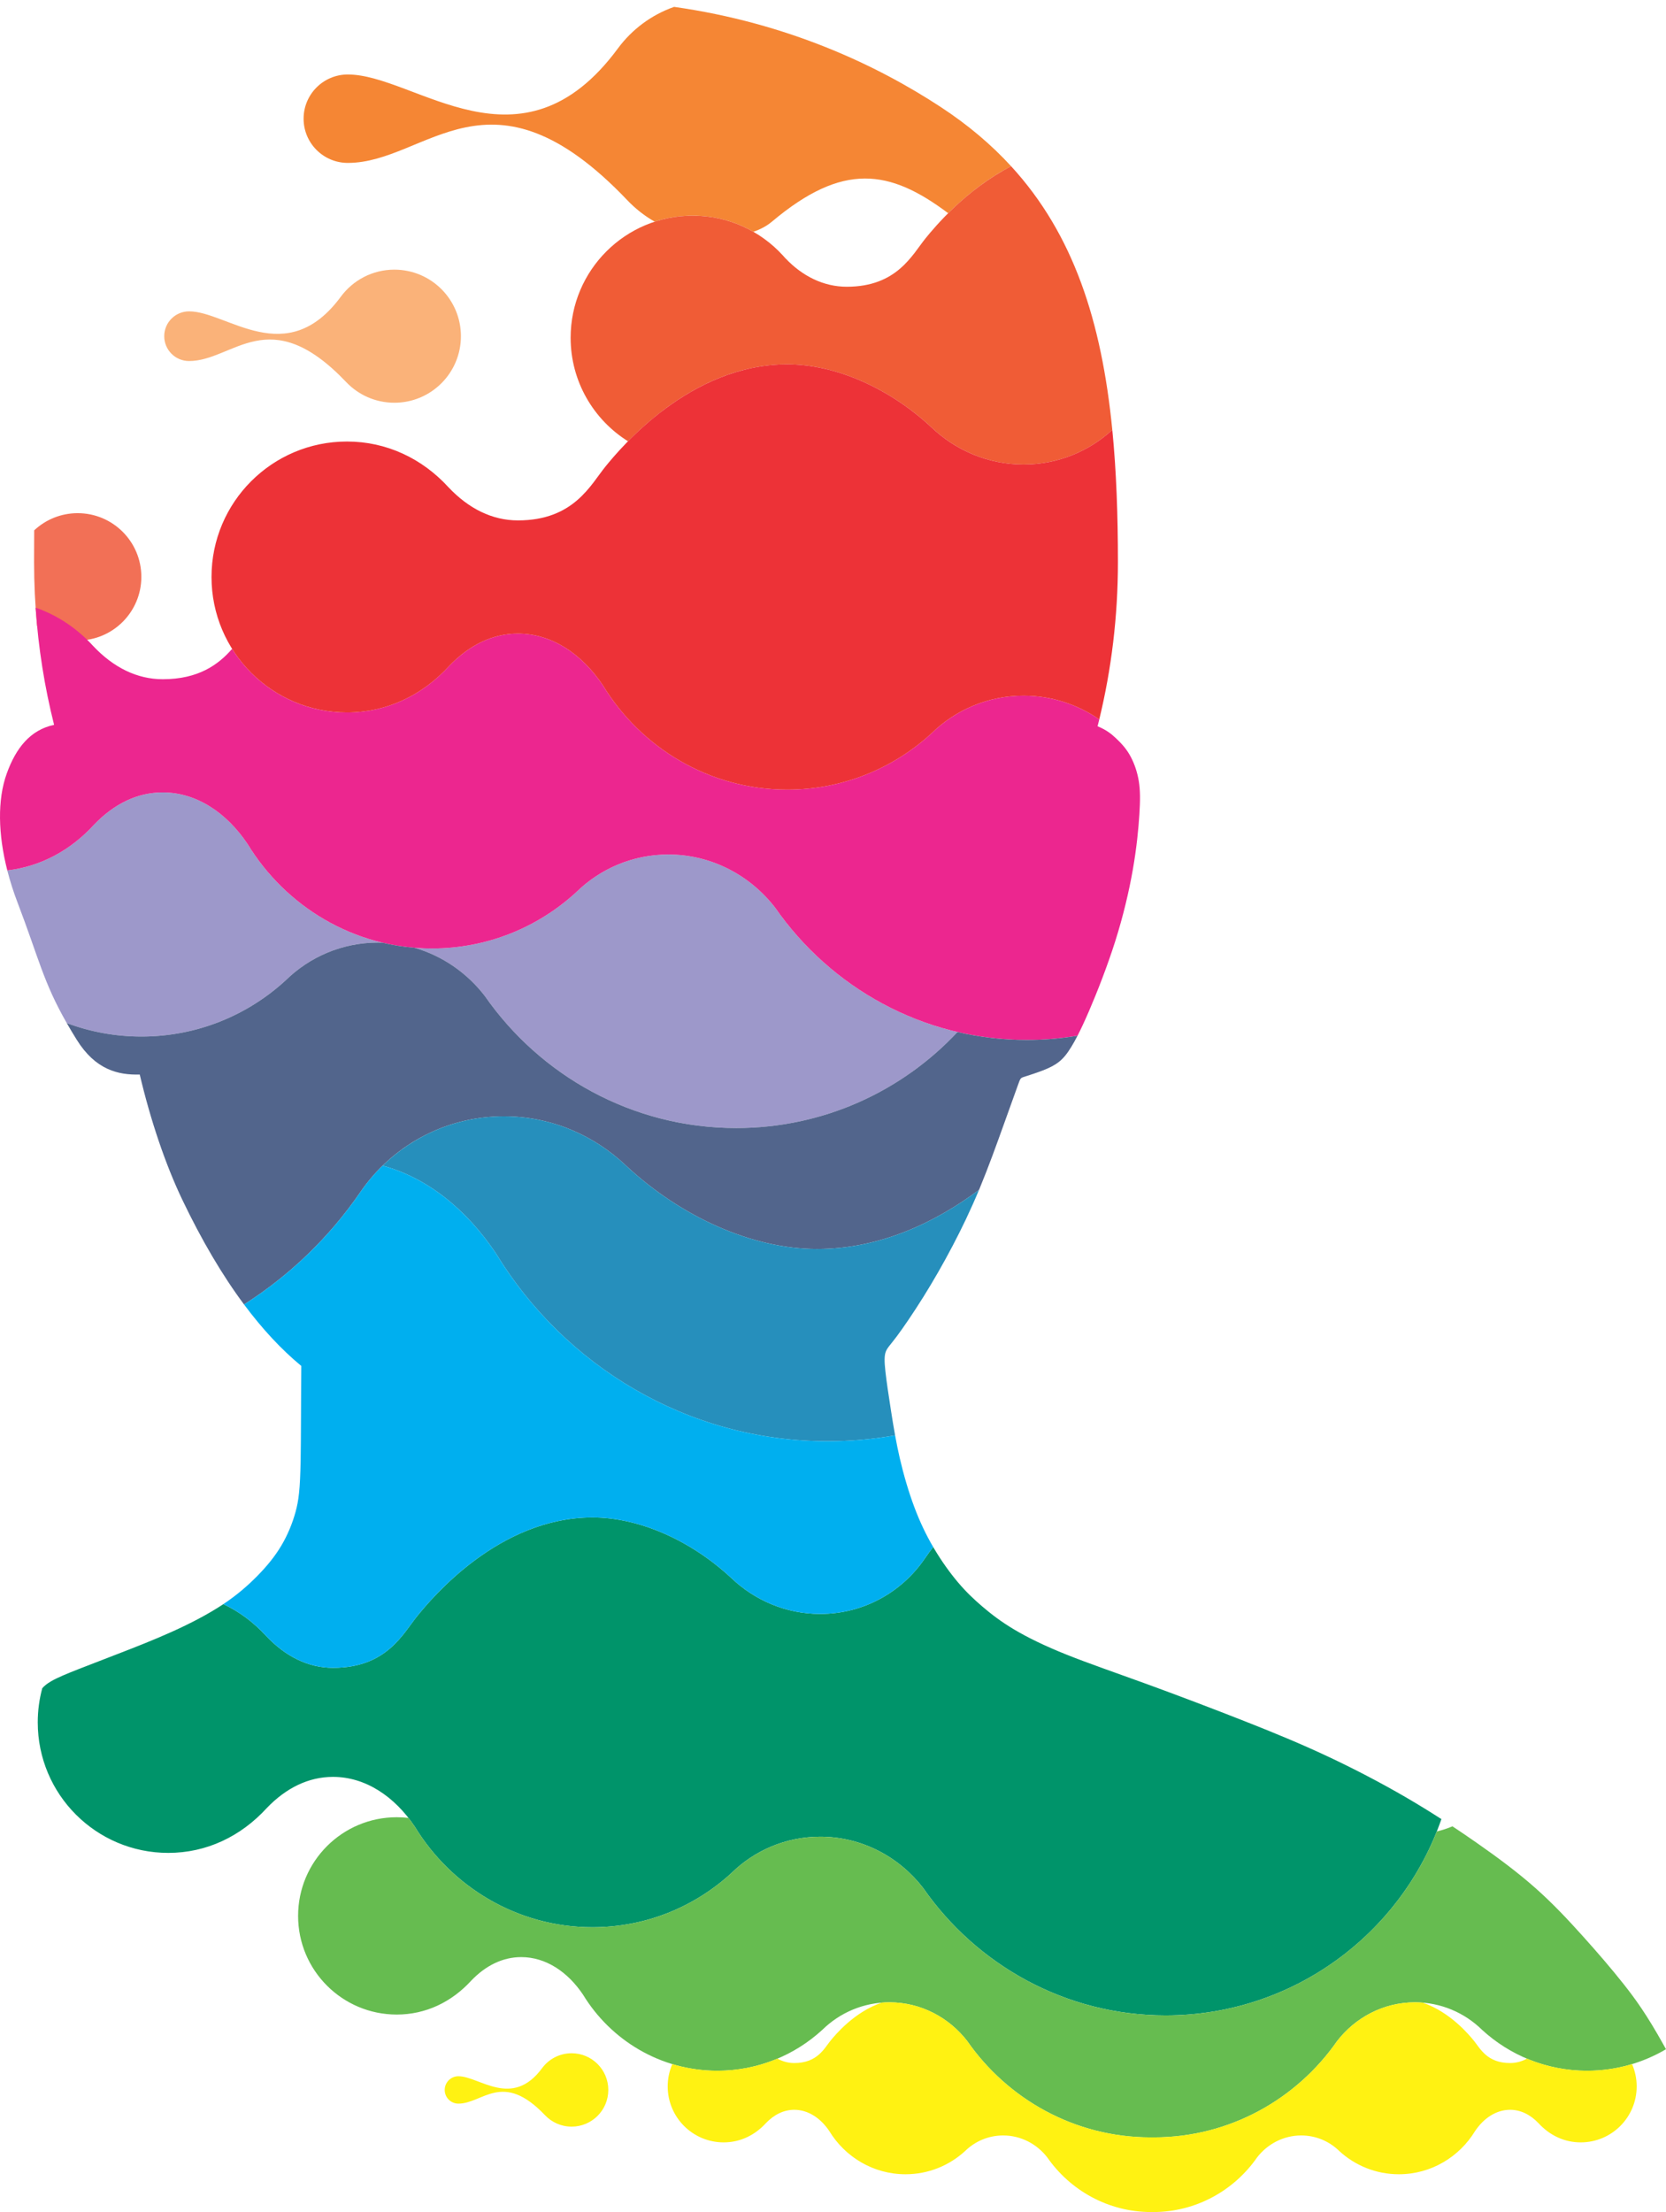 <?xml version="1.0" encoding="UTF-8"?>
<!DOCTYPE svg PUBLIC "-//W3C//DTD SVG 1.1//EN" "http://www.w3.org/Graphics/SVG/1.1/DTD/svg11.dtd">
<!-- Creator: CorelDRAW 2020 (64 Bit) -->
<svg xmlns="http://www.w3.org/2000/svg" xml:space="preserve" width="79.81mm" height="105.959mm" version="1.1" style="shape-rendering:geometricPrecision; text-rendering:geometricPrecision; image-rendering:optimizeQuality; fill-rule:evenodd; clip-rule:evenodd"
viewBox="0 0 9592.51 12735.37"
 xmlns:xlink="http://www.w3.org/1999/xlink"
 xmlns:xodm="http://www.corel.com/coreldraw/odm/2003">
 <defs>
  <style type="text/css">
   <![CDATA[
    .fil13 {fill:#373435}
    .fil11 {fill:#FFF212}
    .fil3 {fill:#FAB279}
    .fil1 {fill:#F58634}
    .fil4 {fill:#F27056}
    .fil2 {fill:#F05C36}
    .fil5 {fill:#EC268F}
    .fil6 {fill:#ED3237}
    .fil0 {fill:#9D98CA}
    .fil7 {fill:#52658C}
    .fil10 {fill:#66BC50}
    .fil8 {fill:#268FBC}
    .fil12 {fill:#00AFEF}
    .fil9 {fill:#00946A}
   ]]>
  </style>
    <mask id="id0">
  <linearGradient id="id1" gradientUnits="userSpaceOnUse" x1="6178.2" y1="7760.12" x2="3829.32" y2="7760.01">
   <stop offset="0" style="stop-opacity:0.29; stop-color:white"/>
   <stop offset="0.4" style="stop-opacity:0.145; stop-color:white"/>
   <stop offset="1" style="stop-opacity:0; stop-color:white"/>
  </linearGradient>
     <rect style="fill:url(#id1)" x="-12.02" y="-12.02" width="8323.37" height="11627.21"/>
    </mask>
 </defs>
 <g id="Camada_x0020_1">
  <g id="_2742218882752">
   <path class="fil0" d="M1644.97 5643.92l0 0c-218.51,200.68 -510.03,323.75 -830.35,323.75 -151.37,0 -296.29,-27.5 -430.3,-77.6 -136.08,-237.98 -160.28,-372.05 -283.35,-694.04 -23.62,-61.79 -43.37,-123.76 -58.97,-184.93 192.32,-22.16 364.75,-115.58 499.96,-263.65 114.87,-119.49 249.06,-185.37 394.9,-185.37 194.57,0 368.45,117.25 488.91,297.46 170.61,280.01 448.3,489.59 776.51,567.67 -8.86,-0.31 -17.75,-0.49 -26.68,-0.49 -206.74,0 -394.04,83.18 -530.64,217.2zm3868.15 297.5c-318.24,340.24 -771.1,552.97 -1273.75,552.97 -600.61,0 -1130.27,-303.67 -1448.57,-761.1l0 0c-100.53,-130.37 -241.57,-229.95 -404.61,-276.89 33.34,2.73 67.08,4.13 101.12,4.13 320.32,0 611.85,-123.06 830.36,-323.75l0 0c136.6,-134.01 323.89,-217.2 530.64,-217.2 251.05,0 473.41,122.66 615.2,306.56l0 0c245.55,352.9 616.92,614.24 1049.61,715.27z"/>
   <path class="fil1" d="M5459.33 1227.53c-337.66,-253.67 -606.03,-294.84 -1013.66,47.73 -31.57,26.54 -68.2,45.61 -107.86,59.17 -102.92,-59.07 -222.16,-92.88 -349.34,-92.88 -76.39,0 -149.92,12.24 -218.75,34.76 -58.29,-33.2 -111.19,-74.74 -157.1,-122.99 -792.43,-833.15 -1154.13,-215.4 -1609.98,-215.4 -140.59,0 -254.57,-113.97 -254.57,-254.55 0,-140.59 113.98,-254.55 254.57,-254.55 389.33,0 996.19,607.53 1555.06,-149.93 80.64,-109.31 193.17,-193.67 323.85,-239.37 652.19,92.66 1166.22,334.61 1535.57,576.91 156.87,102.91 290.76,216.3 404.78,340.68 -151.87,78.63 -275.41,183.59 -362.56,270.43z"/>
   <path class="fil2" d="M3615.95 2540.55c-198.4,-124.25 -330.37,-344.76 -330.37,-596.12 0,-388.2 314.69,-702.88 702.88,-702.88 205.62,0 390.58,88.34 519.11,229.07 3.05,3.47 6.14,6.95 9.25,10.34l6.26 7.2 0.24 -0.29c96.59,101.97 218.97,162.96 352.16,162.96 289.76,0 376.71,-184.36 454.58,-279.93 51.92,-63.75 229.64,-278.1 491.84,-413.81 358.68,391.25 520.74,891.54 582.56,1517.94 -134.47,123.58 -313.85,199.15 -510.88,199.15 -205.62,0 -391.98,-82.31 -530.37,-213.79l0 0c-239.24,-223.2 -548.28,-362.75 -830.61,-362.75 -413.29,0 -739.51,262.78 -916.66,442.91z"/>
   <path class="fil3" d="M2270.74 1552.41c211.6,0 383.12,171.54 383.12,383.14 0,211.59 -171.53,383.12 -383.12,383.12 -109.27,0 -207.82,-45.73 -277.61,-119.1 -445.2,-468.08 -648.41,-121.01 -904.53,-121.01 -78.98,0 -143.02,-64.04 -143.02,-143.02 0,-78.99 64.04,-143.02 143.02,-143.02 218.74,0 559.69,341.32 873.66,-84.23 69.75,-94.56 181.95,-155.89 308.47,-155.89z"/>
   <path class="fil4" d="M447.26 2954.43c202.45,0 366.56,164.12 366.56,366.57 0,202.43 -164.11,366.56 -366.56,366.56 -88.83,0 -170.26,-31.61 -233.71,-84.16 -11.42,-120.58 -17.28,-242.99 -17.28,-366.93 0,-62.36 0.18,-123.4 0.64,-183.18 65.52,-61.31 153.56,-98.86 250.36,-98.86z"/>
   <path class="fil5" d="M3317.67 5136.78l0 0c-218.51,200.68 -510.03,323.75 -830.36,323.75 -450.08,0 -843.36,-242.91 -1061.54,-600.98 -120.46,-180.22 -294.34,-297.46 -488.91,-297.46 -145.84,0 -280.04,65.88 -394.9,185.37 -135.22,148.08 -307.64,241.49 -499.96,263.65 -52.9,-207.51 -57.9,-405.89 -3.2,-557.62 52.86,-146.68 135.08,-251.09 272.63,-280.41 -54.64,-217.02 -90.78,-442.63 -106.38,-674.61 126.27,43.7 239.43,119.89 332.29,221.59 115.93,122.73 251.72,190.4 399.52,190.4 208.04,0 321.85,-85.65 399.69,-174.84 137.91,219.98 382.49,366.27 661.3,366.27 228.23,0 433.54,-98.06 589.41,-268.77 114.87,-119.48 249.05,-185.37 394.9,-185.37 194.57,0 368.45,117.26 488.91,297.48 218.17,358.06 611.45,600.97 1061.54,600.97 320.32,0 611.85,-123.06 830.36,-323.75l0 0c136.6,-134.01 323.88,-217.2 530.62,-217.2 161.85,0 311.74,50.99 435.84,136.48 -3.2,13.22 -6.47,26.41 -9.81,39.56 51.89,21.35 79.82,44.92 102.69,66.12 42.85,39.72 67.93,71.08 88.85,110.81 20.9,39.72 37.63,87.8 45.99,140.07 8.37,52.27 8.37,108.7 3.14,191.3 -5.23,82.57 -15.67,191.29 -37.63,316.73 -21.95,125.43 -55.38,267.58 -101.39,412.87 -45.99,145.3 -104.52,293.74 -149.47,398.27 -26.73,62.15 -48.64,108.79 -67.52,145.38 -95.01,16.03 -192.62,24.44 -292.19,24.44 -600.61,0 -1130.27,-303.68 -1448.57,-761.1l0 0c-141.79,-183.91 -364.16,-306.56 -615.2,-306.56 -206.74,0 -394.04,83.18 -530.64,217.2z"/>
   <path class="fil6" d="M5362.97 4222.43l0 0c-218.51,200.68 -510.03,323.75 -830.36,323.75 -450.08,0 -843.36,-242.91 -1061.54,-600.97 -120.46,-180.22 -294.34,-297.48 -488.91,-297.48 -145.85,0 -280.04,65.89 -394.9,185.37 -155.87,170.71 -361.18,268.77 -589.41,268.77 -430.79,0 -779.99,-349.19 -779.99,-779.96 0,-430.77 349.19,-779.97 779.99,-779.97 228.16,0 433.41,98.02 584.79,263.76 115.91,122.73 251.72,190.4 399.52,190.4 321.53,0 418.02,-204.58 504.42,-310.64 86.42,-106.05 486.42,-587.82 1046.02,-587.82 282.33,0 591.37,139.55 830.61,362.75l0 0c138.39,131.48 324.75,213.79 530.37,213.79 197.03,0 376.41,-75.56 510.88,-199.15 23.26,235.67 32.34,489.15 32.34,761.44 0,313.2 -37.39,616.65 -107.38,905.24 -124.1,-85.49 -273.99,-136.48 -435.84,-136.48 -206.74,0 -394.03,83.18 -530.62,217.2z"/>
   <path class="fil7" d="M5637.01 6850.48c-240.02,178.55 -559.6,340.29 -932.79,340.29 -374.06,0 -783.48,-184.89 -1100.44,-480.59l0 0c-183.34,-174.19 -430.23,-283.22 -702.65,-283.22 -343.91,0 -647.2,173.68 -827.35,437.81l0 0c-176.85,257.56 -404.57,477.51 -668.59,645.42 -126.42,-169.82 -244.86,-371.62 -355.66,-603.29 -98,-204.89 -183.81,-460.96 -244.86,-720.53 -124.89,3.64 -255.16,-27.8 -362.29,-199.42 -21.47,-34.4 -40.66,-66.48 -58.04,-96.87 134.01,50.1 278.93,77.6 430.3,77.6 320.31,0 611.84,-123.06 830.35,-323.75l0 0c136.6,-134.01 323.89,-217.2 530.64,-217.2 8.93,0 17.82,0.18 26.68,0.49 59.75,14.22 121.15,24.06 183.91,29.18 163.04,46.93 304.09,146.51 404.61,276.89l0 0c318.29,457.44 847.95,761.1 1448.57,761.1 502.64,0 955.5,-212.73 1273.75,-552.97l-0.77 -0.19c128.4,30.07 262.17,46.02 399.72,46.02 99.57,0 197.17,-8.4 292.19,-24.44 -12.87,24.96 -24.33,45.25 -34.93,62.63 -26.12,42.85 -47.02,67.94 -72.1,87.79 -25.08,19.87 -54.36,34.51 -91.99,49.15 -37.62,14.63 -83.63,29.27 -106.62,36.59 -22.99,7.31 -22.99,7.31 -37.62,48.06 -14.64,40.77 -43.91,122.32 -82.6,229.98 -38.67,107.66 -86.74,241.45 -136.93,362.7l-4.46 10.77z"/>
   <path class="fil8" d="M5153.82 8263.65c-125.94,22.36 -255.53,34.06 -387.9,34.06 -810.01,0 -1517.82,-437.17 -1910.49,-1081.58 -168.58,-252.25 -395.31,-435.94 -652.49,-505.14 180.3,-175.68 426.56,-284.03 698.17,-284.03 272.43,0 519.31,109.03 702.65,283.22l0 0c316.96,295.7 726.38,480.59 1100.44,480.59 373.18,0 692.76,-161.74 932.79,-340.29 -48.8,116.93 -99.58,222.27 -152.32,322.68 -54.36,103.5 -110.81,201.75 -168.3,293.74 -57.49,91.98 -116.02,177.72 -153.67,227.88 -37.62,50.17 -54.35,64.8 -62.72,87.78 -8.35,23 -8.35,54.37 -2.08,111.86 6.27,57.49 18.81,141.12 32.4,227.87 7.21,46.13 14.74,93.15 23.5,141.36z"/>
   <path class="fil9" d="M4211.38 10783.68l0 0c-210.54,193.38 -491.45,311.96 -800.11,311.96 -433.69,0 -812.64,-234.06 -1022.87,-579.09 -116.05,-173.65 -283.59,-286.62 -471.08,-286.62 -140.53,0 -269.83,63.47 -380.5,178.62 -150.19,164.47 -348.03,258.98 -567.94,258.98 -415.08,0 -751.56,-336.48 -751.56,-751.56 0,-68.03 9.09,-133.94 26.03,-196.61 11.75,-13.43 27.63,-26.31 50.37,-39.57 37.64,-21.96 94.09,-44.94 157.85,-70.05 63.76,-25.08 134.86,-52.25 226.84,-87.8 91.98,-35.54 204.87,-79.43 311.49,-127.52 106.61,-48.08 206.97,-100.34 289.54,-154.7l6.74 -4.46c92.04,43.43 175.25,105.67 246.18,183.32 111.69,118.26 242.55,183.46 384.96,183.46 309.82,0 402.79,-197.13 486.04,-299.33 83.26,-102.18 468.7,-566.39 1007.91,-566.39 272.05,0 569.83,134.47 800.35,349.53l0 0c133.34,126.69 312.92,206 511.04,206 250.12,0 470.72,-126.33 601.75,-318.42l0 0c15.64,-22.78 31.85,-45.13 48.57,-67.08l6.11 10.38c42.86,72.13 90.94,139.01 136.92,193.36 46.01,54.36 89.92,96.18 140.08,139.04 50.17,42.85 106.62,86.75 183.97,132.74 77.36,46.01 175.62,94.07 301.04,144.25 125.44,50.18 278.06,102.44 458.91,168.29 180.83,65.87 389.9,145.3 567.58,215.32 177.7,70.05 324.05,130.68 475.61,201.75 151.57,71.07 308.36,152.62 453.66,237.27 70.08,40.84 137.49,82.4 202.45,124.24 -227.86,657.77 -852.76,1130.15 -1588.07,1130.15 -578.74,0 -1089.1,-292.61 -1395.79,-733.36l0 0c-136.62,-177.21 -350.89,-295.4 -592.8,-295.4 -199.21,0 -379.66,80.14 -511.28,209.28z"/>
   <path class="fil10" d="M4735.02 11686.02l0 0c-159.13,146.15 -371.43,235.78 -604.7,235.78 -327.76,0 -614.17,-176.9 -773.06,-437.64 -87.72,-131.26 -214.34,-216.63 -356.03,-216.63 -106.21,0 -203.93,47.97 -287.58,135 -113.5,124.3 -263.03,195.72 -429.24,195.72 -313.7,0 -568,-254.29 -568,-568 0,-313.71 254.3,-568.02 568,-568.02 22.87,0 45.42,1.36 67.58,4.01 12.64,16.13 24.78,32.91 36.42,50.31 210.23,345.02 589.18,579.09 1022.87,579.09 308.65,0 589.57,-118.58 800.11,-311.96l0 0c131.62,-129.13 312.08,-209.28 511.28,-209.28 241.91,0 456.18,118.18 592.8,295.4l0 0c306.69,440.76 817.05,733.36 1395.79,733.36 708.59,0 1314.7,-438.65 1561.73,-1059.19 31.07,-7.27 61.14,-17.16 90.01,-29.4 47.06,31.15 92.81,62.36 137.37,93.43 124.39,86.77 239.39,172.49 340.78,262.38 101.39,89.89 189.18,183.97 272.81,276.99 83.62,93.04 163.06,185.02 234.13,274.92 71.09,89.9 133.8,177.69 226.83,343.89 5.76,10.28 11.62,20.87 17.6,31.71 -133.53,78.57 -288.82,123.92 -454.71,123.92 -233.27,0 -445.56,-89.62 -604.69,-235.78l0 0c-99.48,-97.58 -235.88,-158.16 -386.44,-158.16 -182.81,0 -344.76,89.33 -448.02,223.26l0 0c-231.78,333.11 -617.5,554.27 -1054.9,554.27 -3.25,0 -6.45,-0.1 -9.69,-0.12 -3.22,0.02 -6.45,0.12 -9.7,0.12 -437.39,0 -823.1,-221.15 -1054.9,-554.27l0 0c-103.26,-133.93 -265.19,-223.26 -448.02,-223.26 -150.56,0 -286.95,60.56 -386.43,158.16z"/>
   <path class="fil11" d="M5556.81 12384.02l0 0c-90.28,82.9 -210.7,133.75 -343.03,133.75 -185.94,0 -348.4,-100.35 -438.53,-248.27 -49.76,-74.45 -121.59,-122.87 -201.97,-122.87 -60.24,0 -115.67,27.21 -163.12,76.57 -64.4,70.5 -149.21,111.02 -243.5,111.02 -177.96,0 -322.2,-144.24 -322.2,-322.2 0,-45.67 9.51,-89.1 26.65,-128.46 82.09,24.82 169.09,38.23 259.22,38.23 122.69,0 239.57,-24.81 345.96,-69.58 30.42,16.51 62.94,25.22 96.99,25.22 132.84,0 172.69,-84.52 208.38,-128.34 28.15,-34.53 136.84,-165.54 294.86,-219.42 14.82,-1.21 29.81,-1.81 44.94,-1.81 182.82,0 344.76,89.33 448.02,223.26l0 0c231.8,333.11 617.51,554.27 1054.9,554.27 3.25,0 6.48,-0.1 9.7,-0.12 3.23,0.02 6.44,0.12 9.69,0.12 437.4,0 823.12,-221.15 1054.9,-554.27l0 0c103.26,-133.93 265.2,-223.26 448.02,-223.26 15.14,0 30.14,0.61 44.96,1.81 158.02,53.89 266.68,184.88 294.82,219.42 35.69,43.82 75.56,128.34 208.39,128.34 34.06,0 66.56,-8.7 96.98,-25.22 106.39,44.77 223.28,69.58 345.97,69.58 90.13,0 177.14,-13.41 259.23,-38.23 17.13,39.36 26.65,82.79 26.65,128.46 0,177.94 -144.27,322.2 -322.21,322.2 -94.29,0 -179.11,-40.52 -243.48,-111.03 -47.46,-49.35 -102.88,-76.57 -163.14,-76.57 -80.38,0 -152.21,48.44 -201.98,122.88 -90.12,147.92 -252.6,248.27 -438.53,248.27 -132.31,0 -252.74,-50.84 -343,-133.75l0 0c-56.44,-55.36 -133.81,-89.71 -219.22,-89.71 -103.7,0 -195.56,50.66 -254.15,126.63l0 0c-131.48,188.97 -350.29,314.42 -598.4,314.42 -1.85,0 -3.67,-0.06 -5.49,-0.07 -1.84,0.01 -3.67,0.07 -5.5,0.07 -248.12,0 -466.92,-125.46 -598.41,-314.42l0 0c-58.57,-75.97 -150.43,-126.63 -254.13,-126.63 -85.41,0 -162.79,34.35 -219.21,89.71zm-2265.56 -563.02c116.69,0 211.27,94.59 211.27,211.27 0,116.68 -94.58,211.27 -211.27,211.27 -60.24,0 -114.6,-25.22 -153.06,-65.68 -245.52,-258.1 -357.57,-66.73 -498.8,-66.73 -43.55,0 -78.86,-35.3 -78.86,-78.86 0,-43.56 35.31,-78.86 78.86,-78.86 120.61,0 308.62,188.22 481.78,-46.45 38.46,-52.13 100.31,-85.96 170.08,-85.96z"/>
   <path class="fil12" d="M2202.95 6710.98c257.17,69.21 483.91,252.9 652.49,505.14 392.67,644.41 1100.48,1081.58 1910.49,1081.58 132.37,0 261.96,-11.71 387.9,-34.06 7.72,42.48 16.41,85.87 26.68,130.42 21.95,95.12 51.2,195.48 84.66,284.33 31.85,84.59 67.48,158.75 107.81,227.92 -16.71,21.95 -32.92,44.31 -48.56,67.1l0 0c-131.03,192.09 -351.63,318.42 -601.75,318.42 -198.12,0 -377.7,-79.3 -511.04,-206l0 0c-230.52,-215.06 -528.29,-349.53 -800.35,-349.53 -539.21,0 -924.65,464.22 -1007.91,566.39 -83.26,102.2 -176.23,299.33 -486.04,299.33 -142.42,0 -273.27,-65.2 -384.96,-183.46 -70.93,-77.64 -154.13,-139.89 -246.18,-183.32 79.37,-52.98 142.18,-107.9 196.06,-162.79 55.4,-56.44 101.38,-112.9 137.97,-174.57 36.59,-61.67 63.76,-128.56 81.54,-193.39 17.78,-64.8 26.13,-127.51 29.27,-295.8 2.45,-131.51 1.72,-327.52 3.76,-544.61 -115.44,-95.32 -225.24,-213.7 -329.6,-353.91 264.04,-167.9 491.72,-387.86 668.59,-645.42l0 0c37.94,-55.55 81.24,-107.04 129.18,-153.79z"/>
   <path class="fil13" style="mask:url(#id0)" d="M3316.54 0c925.72,0 1630.36,307.96 2100.56,616.42 835.91,548.35 1019.71,1393.9 1019.71,2620.05 0,327.54 -40.88,644.42 -117.19,944.79 51.89,21.35 79.82,44.92 102.69,66.12 42.85,39.72 67.93,71.08 88.85,110.81 20.9,39.72 37.63,87.8 45.99,140.07 8.37,52.27 8.37,108.7 3.14,191.3 -5.23,82.57 -15.67,191.29 -37.63,316.73 -21.95,125.43 -55.38,267.58 -101.39,412.87 -45.99,145.3 -104.52,293.74 -149.47,398.27 -44.94,104.52 -76.31,165.16 -102.45,208.02 -26.12,42.85 -47.02,67.94 -72.1,87.79 -25.08,19.87 -54.36,34.51 -91.99,49.15 -37.62,14.63 -83.63,29.27 -106.62,36.59 -22.99,7.31 -22.99,7.31 -37.62,48.06 -14.64,40.77 -43.91,122.31 -82.6,229.98 -38.67,107.66 -86.74,241.45 -136.93,362.7 -50.17,121.26 -102.43,229.98 -156.78,333.45 -54.36,103.5 -110.81,201.75 -168.3,293.74 -57.49,91.98 -116.02,177.72 -153.67,227.88 -37.62,50.17 -54.35,64.8 -62.72,87.78 -8.35,23 -8.35,54.37 -2.08,111.86 6.27,57.49 18.81,141.12 32.39,227.87 13.61,86.75 28.25,176.67 50.19,271.78 21.95,95.12 51.2,195.48 84.66,284.33 33.45,88.85 71.07,166.2 113.93,238.33 42.86,72.12 90.94,139.01 136.92,193.36 46.01,54.36 89.92,96.18 140.08,139.04 50.17,42.85 106.62,86.75 183.97,132.74 77.36,46.01 175.62,94.07 301.04,144.25 125.44,50.18 278.06,102.44 458.91,168.29 59.11,21.43 121.29,44.48 184.4,68.17l0.58 0.22 0.04 0.01 0.48 0.19 12.46 4.66 5.18 1.94 1.31 0.5 6.51 2.44 1.24 0.47 5.25 1.98 3.82 1.44 2.69 1.01 6.41 2.4 0.12 0.04 6.51 2.46 2.45 0.93 4.06 1.54 5.04 1.91 1.49 0.55 6.53 2.48 1.08 0.41 5.44 2.04 3.67 1.41 2.85 1.07 6.26 2.37 0.26 0.11 6.53 2.48 2.3 0.88 4.23 1.6 4.88 1.85 1.63 0.62 6.51 2.48 0.94 0.36 5.59 2.13 3.51 1.33 3 1.14 6.07 2.31 0.43 0.18 6.51 2.48 2.14 0.82 4.35 1.67 4.71 1.79 1.79 0.69 6.5 2.49 0.77 0.29 5.71 2.19 3.33 1.27 3.15 1.21 5.9 2.25 0.58 0.23 6.45 2.48 1.97 0.76 4.48 1.73 4.52 1.73 1.94 0.75 6.44 2.46 0.61 0.24 5.81 2.24 3.16 1.21 3.27 1.26 5.67 2.19 0.73 0.28 6.39 2.48 1.8 0.69 4.59 1.78 4.3 1.67 2.06 0.79 6.37 2.45 0.46 0.18 5.89 2.28 2.96 1.14 3.38 1.31 0.19 0.07 12.42 4.81 0.02 0.01 1.62 0.64 4.68 1.81 4.09 1.59 2.18 0.85 6.27 2.43 0.29 0.12 5.95 2.32 2.75 1.07 3.47 1.35 5.2 2.03 1 0.4 6.19 2.42 1.45 0.56 4.71 1.84 3.88 1.53 2.27 0.89 6.13 2.4 0.16 0.05 5.96 2.34 2.56 1 3.53 1.38 4.94 1.94 1.13 0.44 6.06 2.38 1.26 0.5 4.76 1.86 3.63 1.43 2.37 0.94 5.99 2.36 8.32 3.28 8.26 3.26 8.22 3.26 8.16 3.22 8.14 3.23 8.09 3.22 8.05 3.2 8 3.2 7.97 3.17 0.01 0 7.92 3.17 7.9 3.16 7.85 3.16 7.82 3.15 0.01 0 7.78 3.14 0.01 0 7.73 3.14 0.01 0 7.7 3.11 0.02 0 7.68 3.12 7.64 3.11 7.62 3.1 0.01 0 7.58 3.11 7.56 3.09 0.01 0 7.54 3.09 7.5 3.09 7.49 3.09 7.45 3.08 0.01 0 7.43 3.09 7.39 3.08 0.01 0 7.37 3.06 0.02 0 7.34 3.08 0.01 0 7.33 3.08 7.31 3.08 0.02 0 7.28 3.08 7.28 3.06 7.26 3.09 7.24 3.08 0.01 0 7.22 3.08 7.21 3.08 7.2 3.09 7.18 3.09 7.18 3.1 7.15 3.09 7.14 3.1 7.14 3.11 7.13 3.12 7.12 3.11 7.1 3.12 7.09 3.14 7.09 3.12 7.09 3.16 7.09 3.15 7.07 3.17 7.08 3.17 7.07 3.2 0.01 0 7.06 3.19 7.08 3.21 7.07 3.22 7.07 3.22 7.08 3.25 7.08 3.26 7.07 3.27 7.09 3.28 7.09 3.29 7.09 3.32 7.09 3.32c151.57,71.07 308.36,152.62 453.66,237.27l3.28 1.91 3.28 1.92 0.24 0.13 3.03 1.78 3.28 1.92 0.47 0.29 2.79 1.63 3.27 1.91 0.71 0.43 2.55 1.49 3.26 1.92 0.95 0.56 2.31 1.36 3.25 1.92 1.19 0.71 2.06 1.21 3.25 1.92 1.42 0.85 1.8 1.07 3.25 1.95 1.66 0.97 1.57 0.95 3.21 1.94 1.9 1.13 1.33 0.79 3.21 1.94 2.13 1.27 1.09 0.65 3.21 1.94 2.34 1.43 0.87 0.5 3.2 1.94 2.58 1.56 0.61 0.38 3.19 1.92 2.81 1.71 0.38 0.24 3.19 1.94 3.04 1.84 0.14 0.1 3.17 1.94 3.17 1.95 0.1 0.05 3.09 1.89 3.17 1.95 0.3 0.19 2.86 1.74 3.16 1.95 0.55 0.34 2.61 1.61 3.14 1.95 0.78 0.48 2.37 1.45 3.15 1.95 1.01 0.64 2.14 1.32 3.14 1.95 1.24 0.77 1.9 1.17 3.12 1.95 1.45 0.91 1.67 1.03 3.12 1.96 1.69 1.06 1.42 0.89 3.12 1.95 1.91 1.2 1.19 0.76 3.11 1.96 2.14 1.33 0.96 0.61 3.11 1.96 2.36 1.48 0.73 0.47 3.1 1.96 2.57 1.63 0.52 0.31 3.08 1.96 2.8 1.77 0.3 0.19 3.08 1.95 3 1.92 0.06 0.05 3.09 1.95 3.06 1.96 0.16 0.11 2.91 1.85 3.05 1.96 0.38 0.24 2.68 1.73 3.05 1.95 0.61 0.38 2.43 1.57 3.05 1.97c-227.86,657.77 -852.76,1130.17 -1588.07,1130.17 -578.74,0 -1089.1,-292.62 -1395.79,-733.38l0 0c-136.62,-177.21 -350.89,-295.4 -592.8,-295.4 -199.21,0 -379.66,80.14 -511.28,209.28l0 0c-210.56,193.38 -491.45,311.96 -800.11,311.96 -433.66,0 -812.64,-234.06 -1022.85,-579.09 -116.07,-173.65 -283.62,-286.62 -471.1,-286.62 -140.53,0 -269.83,63.47 -380.52,178.62 -150.19,164.47 -348.02,258.98 -567.92,258.98 -415.1,0 -751.57,-336.48 -751.57,-751.56 0,-55.93 6.14,-110.42 17.74,-162.85l-13.49 0c1.01,-2.18 2.08,-4.31 3.19,-6.44 12.54,-24.04 31.33,-44.94 68.97,-66.89 37.64,-21.96 94.09,-44.94 157.85,-70.05 63.76,-25.08 134.86,-52.25 226.84,-87.8 91.98,-35.54 204.87,-79.43 311.49,-127.52 106.61,-48.09 206.97,-100.34 289.54,-154.7 82.57,-54.35 147.4,-110.81 202.8,-167.25 55.4,-56.44 101.38,-112.9 137.97,-174.57 36.59,-61.67 63.76,-128.57 81.54,-193.39 17.78,-64.81 26.13,-127.51 29.27,-295.8 2.45,-131.51 1.72,-327.52 3.76,-544.61 -255.26,-210.78 -482.98,-534.27 -685.26,-957.2 -98,-204.89 -183.81,-460.96 -244.86,-720.53 -124.89,3.64 -255.16,-27.8 -362.29,-199.42 -189.58,-303.69 -202.58,-427.81 -341.39,-790.91 -103.76,-271.42 -132.97,-546.09 -62.16,-742.55 52.86,-146.68 135.08,-251.09 272.63,-280.41 -75,-297.93 -115.18,-612.05 -115.18,-936.61 0,-965.3 41.53,-1616.73 508.65,-2187 460.01,-561.57 1335.8,-1049.47 2611.63,-1049.47z"/>
  </g>
 </g>
</svg>
